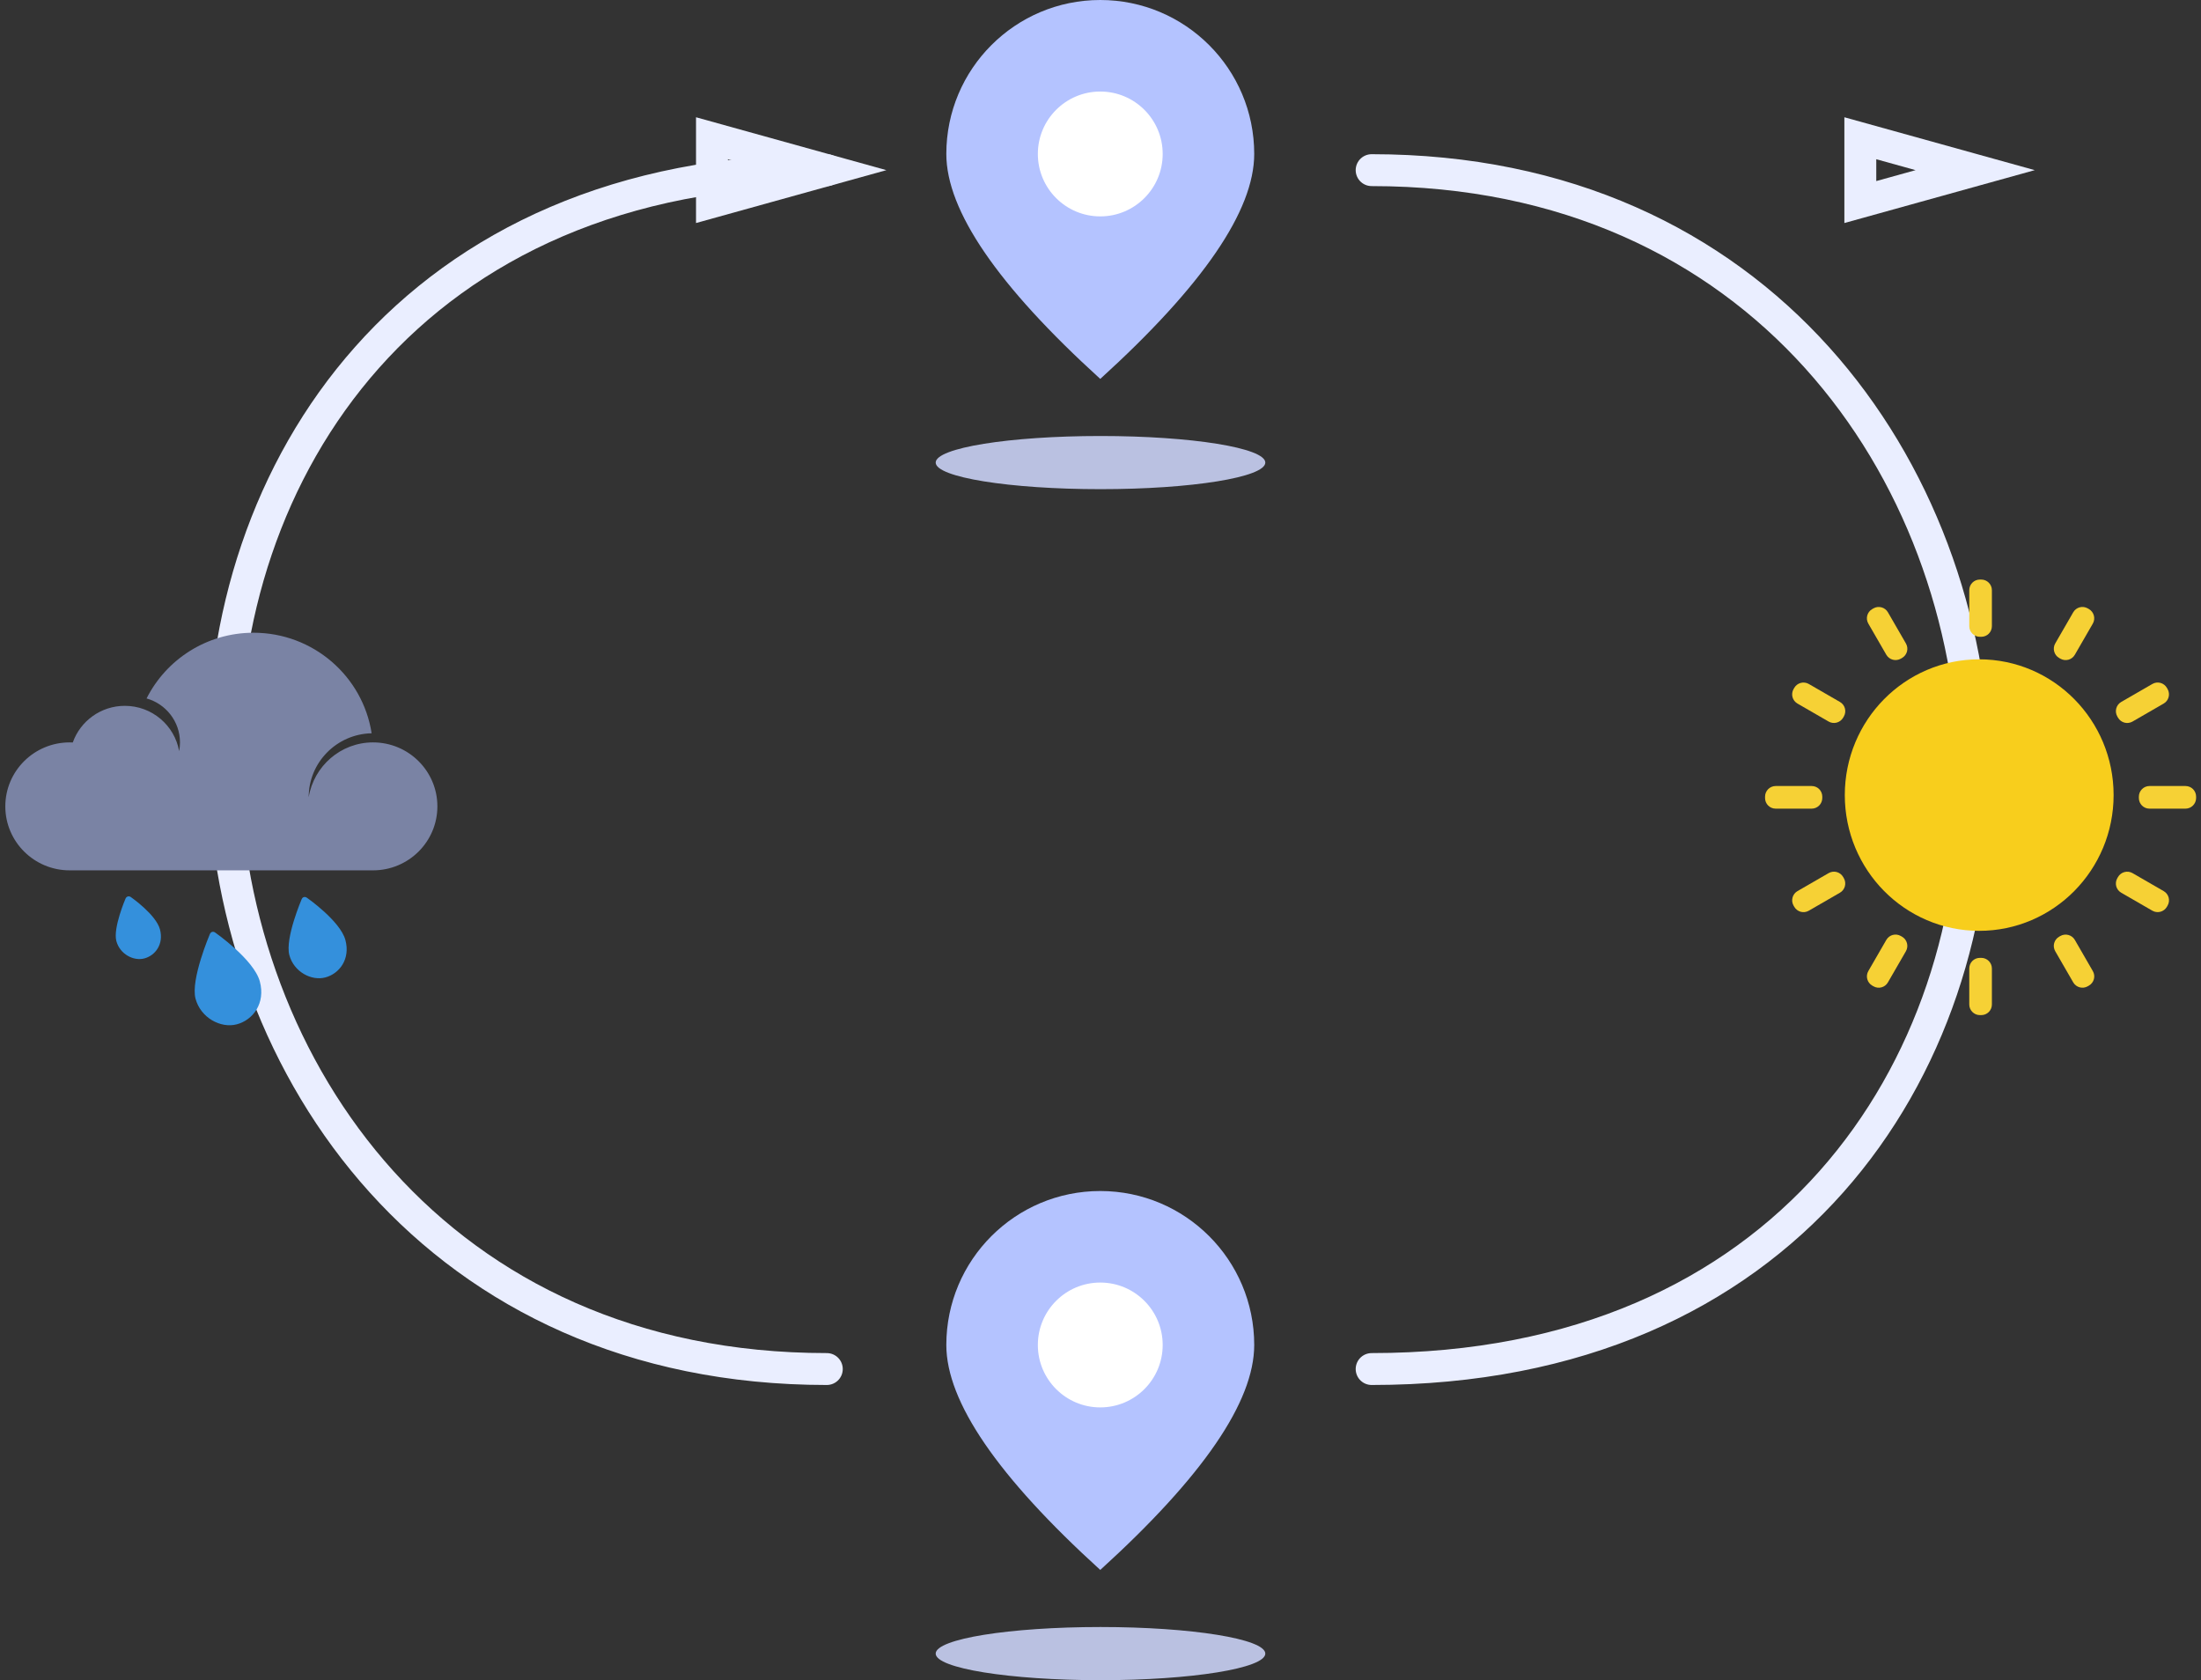 <?xml version="1.0" encoding="UTF-8"?>
<svg width="207px" height="158px" viewBox="0 0 207 158" version="1.1" xmlns="http://www.w3.org/2000/svg" xmlns:xlink="http://www.w3.org/1999/xlink">
    <rect x="0" y="0" width="207" height="158" fill="#333333" stroke="none"/>
    <!-- Generator: Sketch 50.2 (55047) - http://www.bohemiancoding.com/sketch -->
    <title>Group 7</title>
    <desc>Created with Sketch.</desc>
    <defs></defs>
    <g id="Landing-Page" stroke="none" stroke-width="1" fill="none" fill-rule="evenodd">
        <g id="PLan-Journey-Copy" transform="translate(-412, -2546)">
            <g id="Group-31" transform="translate(-3, 1542)">
                <g id="Group-29" transform="translate(365, 938)">
                    <g id="Group-7" transform="translate(47, 66)">
                        <ellipse id="Oval-5" fill="#BAC1E1" cx="106.5" cy="43.5" rx="15.5" ry="2.5"></ellipse>
                        <ellipse id="Oval-5-Copy" fill="#BAC1E1" cx="106.5" cy="155.5" rx="15.5" ry="2.5"></ellipse>
                        <path d="M106.478,35.632 C116.13,26.86 120.957,19.809 120.957,14.478 C120.957,6.482 114.474,0 106.478,0 C98.482,0 92,6.482 92,14.478 C92,19.809 96.826,26.86 106.478,35.632 Z" id="Oval-3-Copy" fill="#B4C3FF"></path>
                        <circle id="Oval-4-Copy" fill="#FFFFFF" cx="106.478" cy="14.478" r="5.87"></circle>
                        <path d="M106.478,147.632 C116.13,138.86 120.957,131.809 120.957,126.478 C120.957,118.482 114.474,112 106.478,112 C98.482,112 92,118.482 92,126.478 C92,131.809 96.826,138.86 106.478,147.632 Z" id="Oval-3-Copy" fill="#B4C3FF"></path>
                        <circle id="Oval-4-Copy" fill="#FFFFFF" cx="106.478" cy="126.478" r="5.87"></circle>
                        <path d="M80.76,128.74 C7.523,128.74 2.676,16 80.76,16" id="Path-2" stroke="#EAEEFF" stroke-width="3" stroke-linecap="round"></path>
                        <path id="Path-2-decoration-1" d="M80.76,16 L69.96,13 L69.96,19 L80.76,16 Z" stroke="#EAEEFF" stroke-width="3" stroke-linecap="round"></path>
                        <path d="M188.76,128.74 C115.523,128.74 110.676,16 188.76,16" id="Path-2-Copy" stroke="#EAEEFF" stroke-width="3" stroke-linecap="round" transform="translate(160.38, 72.37) scale(-1, -1) translate(-160.38, -72.37) "></path>
                        <path id="Path-2-Copy-decoration-1" d="M188.76,16 L177.96,13 L177.96,19 L188.76,16 Z" stroke="#EAEEFF" stroke-width="3" stroke-linecap="round"></path>
                        <g id="icon/weather/rain" transform="translate(0, 51)">
                            <path d="M18.044,36.395 C18.417,37.79 17.603,38.852 16.578,39.127 C15.553,39.402 14.27,38.715 13.943,37.494 C13.615,36.273 14.803,33.509 14.803,33.509 C14.893,33.288 15.127,33.225 15.312,33.363 C15.312,33.363 17.67,35 18.044,36.395 Z M27.437,41.295 C27.989,43.352 26.788,44.918 25.276,45.323 C23.764,45.728 21.872,44.715 21.39,42.915 C20.908,41.115 22.738,36.839 22.738,36.839 C22.826,36.623 23.05,36.557 23.241,36.697 C23.241,36.697 26.886,39.238 27.437,41.295 Z M35.486,37.401 C35.966,39.195 34.919,40.56 33.601,40.914 C32.282,41.267 30.633,40.384 30.212,38.814 C29.791,37.244 31.37,33.56 31.37,33.56 C31.457,33.347 31.677,33.282 31.877,33.43 C31.877,33.43 35.005,35.607 35.486,37.401 Z" id="Drops_2" fill="#3490DC"></path>
                            <path d="M9.552,30.845 C6.21,30.845 3.5,28.151 3.5,24.829 C3.5,21.506 6.21,18.813 9.552,18.813 C9.65,18.813 9.748,18.815 9.845,18.82 C10.555,16.814 12.478,15.375 14.739,15.375 C17.296,15.375 19.42,17.214 19.848,19.633 C19.9,19.367 19.927,19.093 19.927,18.813 C19.927,16.847 18.599,15.19 16.786,14.679 C18.631,11.015 22.442,8.5 26.843,8.5 C32.463,8.5 37.12,12.6 37.951,17.955 C34.669,18.025 32.031,20.691 32.031,23.97 C32.512,21.054 35.034,18.813 38.083,18.813 C41.425,18.813 44.135,21.506 44.135,24.829 C44.135,28.151 41.425,30.845 38.083,30.845 L9.552,30.845 Z" id="Cloud" fill="#7A83A4"></path>
                        </g>
                        <g id="icon/weather/clear-day" transform="translate(165, 51)">
                            <path d="M24.14,34.534 C30.017,34.534 34.781,29.713 34.781,23.767 C34.781,17.821 30.017,13 24.14,13 C18.264,13 13.5,17.821 13.5,23.767 C13.5,29.713 18.264,34.534 24.14,34.534 Z" id="Oval-16" stroke="#F8CE1C" stroke-width="4" fill="#F8CE1C"></path>
                            <path d="M24.207,3.5 L24.332,3.5 C24.882,3.5 25.334,3.948 25.334,4.5 L25.334,7.883 C25.334,8.443 24.885,8.883 24.332,8.883 L24.207,8.883 C23.657,8.883 23.206,8.436 23.206,7.883 L23.206,4.5 C23.206,3.941 23.654,3.5 24.207,3.5 Z M34.351,6.212 L34.459,6.275 C34.935,6.55 35.102,7.163 34.826,7.642 L33.134,10.572 C32.855,11.056 32.246,11.214 31.767,10.937 L31.659,10.875 C31.182,10.6 31.015,9.986 31.291,9.508 L32.983,6.578 C33.263,6.093 33.872,5.936 34.351,6.212 Z M41.793,13.685 L41.855,13.793 C42.13,14.27 41.968,14.885 41.49,15.161 L38.56,16.853 C38.075,17.132 37.469,16.964 37.193,16.485 L37.131,16.377 C36.855,15.901 37.017,15.286 37.496,15.01 L40.426,13.318 C40.91,13.038 41.516,13.206 41.793,13.685 Z M44.54,23.917 L44.54,24.041 C44.54,24.592 44.092,25.043 43.54,25.043 L40.156,25.043 C39.597,25.043 39.156,24.594 39.156,24.041 L39.156,23.917 C39.156,23.366 39.604,22.915 40.156,22.915 L43.54,22.915 C44.099,22.915 44.54,23.363 44.54,23.917 Z M41.855,34.164 L41.793,34.272 C41.518,34.749 40.904,34.916 40.426,34.64 L37.496,32.948 C37.011,32.668 36.854,32.06 37.131,31.581 L37.193,31.473 C37.468,30.996 38.081,30.829 38.56,31.105 L41.49,32.797 C41.974,33.077 42.132,33.685 41.855,34.164 Z M34.459,41.683 L34.351,41.745 C33.874,42.021 33.259,41.858 32.983,41.38 L31.291,38.45 C31.012,37.966 31.18,37.36 31.659,37.083 L31.767,37.021 C32.244,36.746 32.858,36.908 33.134,37.386 L34.826,40.316 C35.106,40.801 34.938,41.406 34.459,41.683 Z M24.332,44.458 L24.207,44.458 C23.657,44.458 23.206,44.01 23.206,43.458 L23.206,40.074 C23.206,39.515 23.654,39.074 24.207,39.074 L24.332,39.074 C24.882,39.074 25.334,39.522 25.334,40.074 L25.334,43.458 C25.334,44.017 24.885,44.458 24.332,44.458 Z M14.189,41.745 L14.081,41.683 C13.604,41.408 13.437,40.794 13.713,40.316 L15.405,37.386 C15.685,36.901 16.294,36.744 16.773,37.021 L16.881,37.083 C17.357,37.358 17.524,37.972 17.248,38.45 L15.556,41.38 C15.277,41.865 14.668,42.022 14.189,41.745 Z M6.747,34.272 L6.684,34.164 C6.409,33.688 6.571,33.073 7.05,32.797 L9.98,31.105 C10.464,30.825 11.07,30.994 11.347,31.473 L11.409,31.581 C11.684,32.057 11.522,32.672 11.044,32.948 L8.114,34.64 C7.629,34.92 7.023,34.751 6.747,34.272 Z M4,24.041 L4,23.917 C4,23.366 4.448,22.915 5,22.915 L8.383,22.915 C8.943,22.915 9.383,23.363 9.383,23.917 L9.383,24.041 C9.383,24.592 8.936,25.043 8.383,25.043 L5,25.043 C4.441,25.043 4,24.594 4,24.041 Z M6.684,13.793 L6.747,13.685 C7.022,13.209 7.635,13.042 8.114,13.318 L11.044,15.01 C11.528,15.289 11.686,15.898 11.409,16.377 L11.347,16.485 C11.071,16.962 10.458,17.129 9.98,16.853 L7.05,15.161 C6.565,14.881 6.408,14.273 6.684,13.793 Z M14.081,6.275 L14.189,6.212 C14.666,5.937 15.28,6.099 15.556,6.578 L17.248,9.508 C17.528,9.992 17.36,10.598 16.881,10.875 L16.773,10.937 C16.296,11.212 15.681,11.05 15.405,10.572 L13.713,7.642 C13.434,7.157 13.602,6.551 14.081,6.275 Z" id="Aura" fill="#F6D135"></path>
                        </g>
                    </g>
                </g>
            </g>
        </g>
    </g>
</svg>